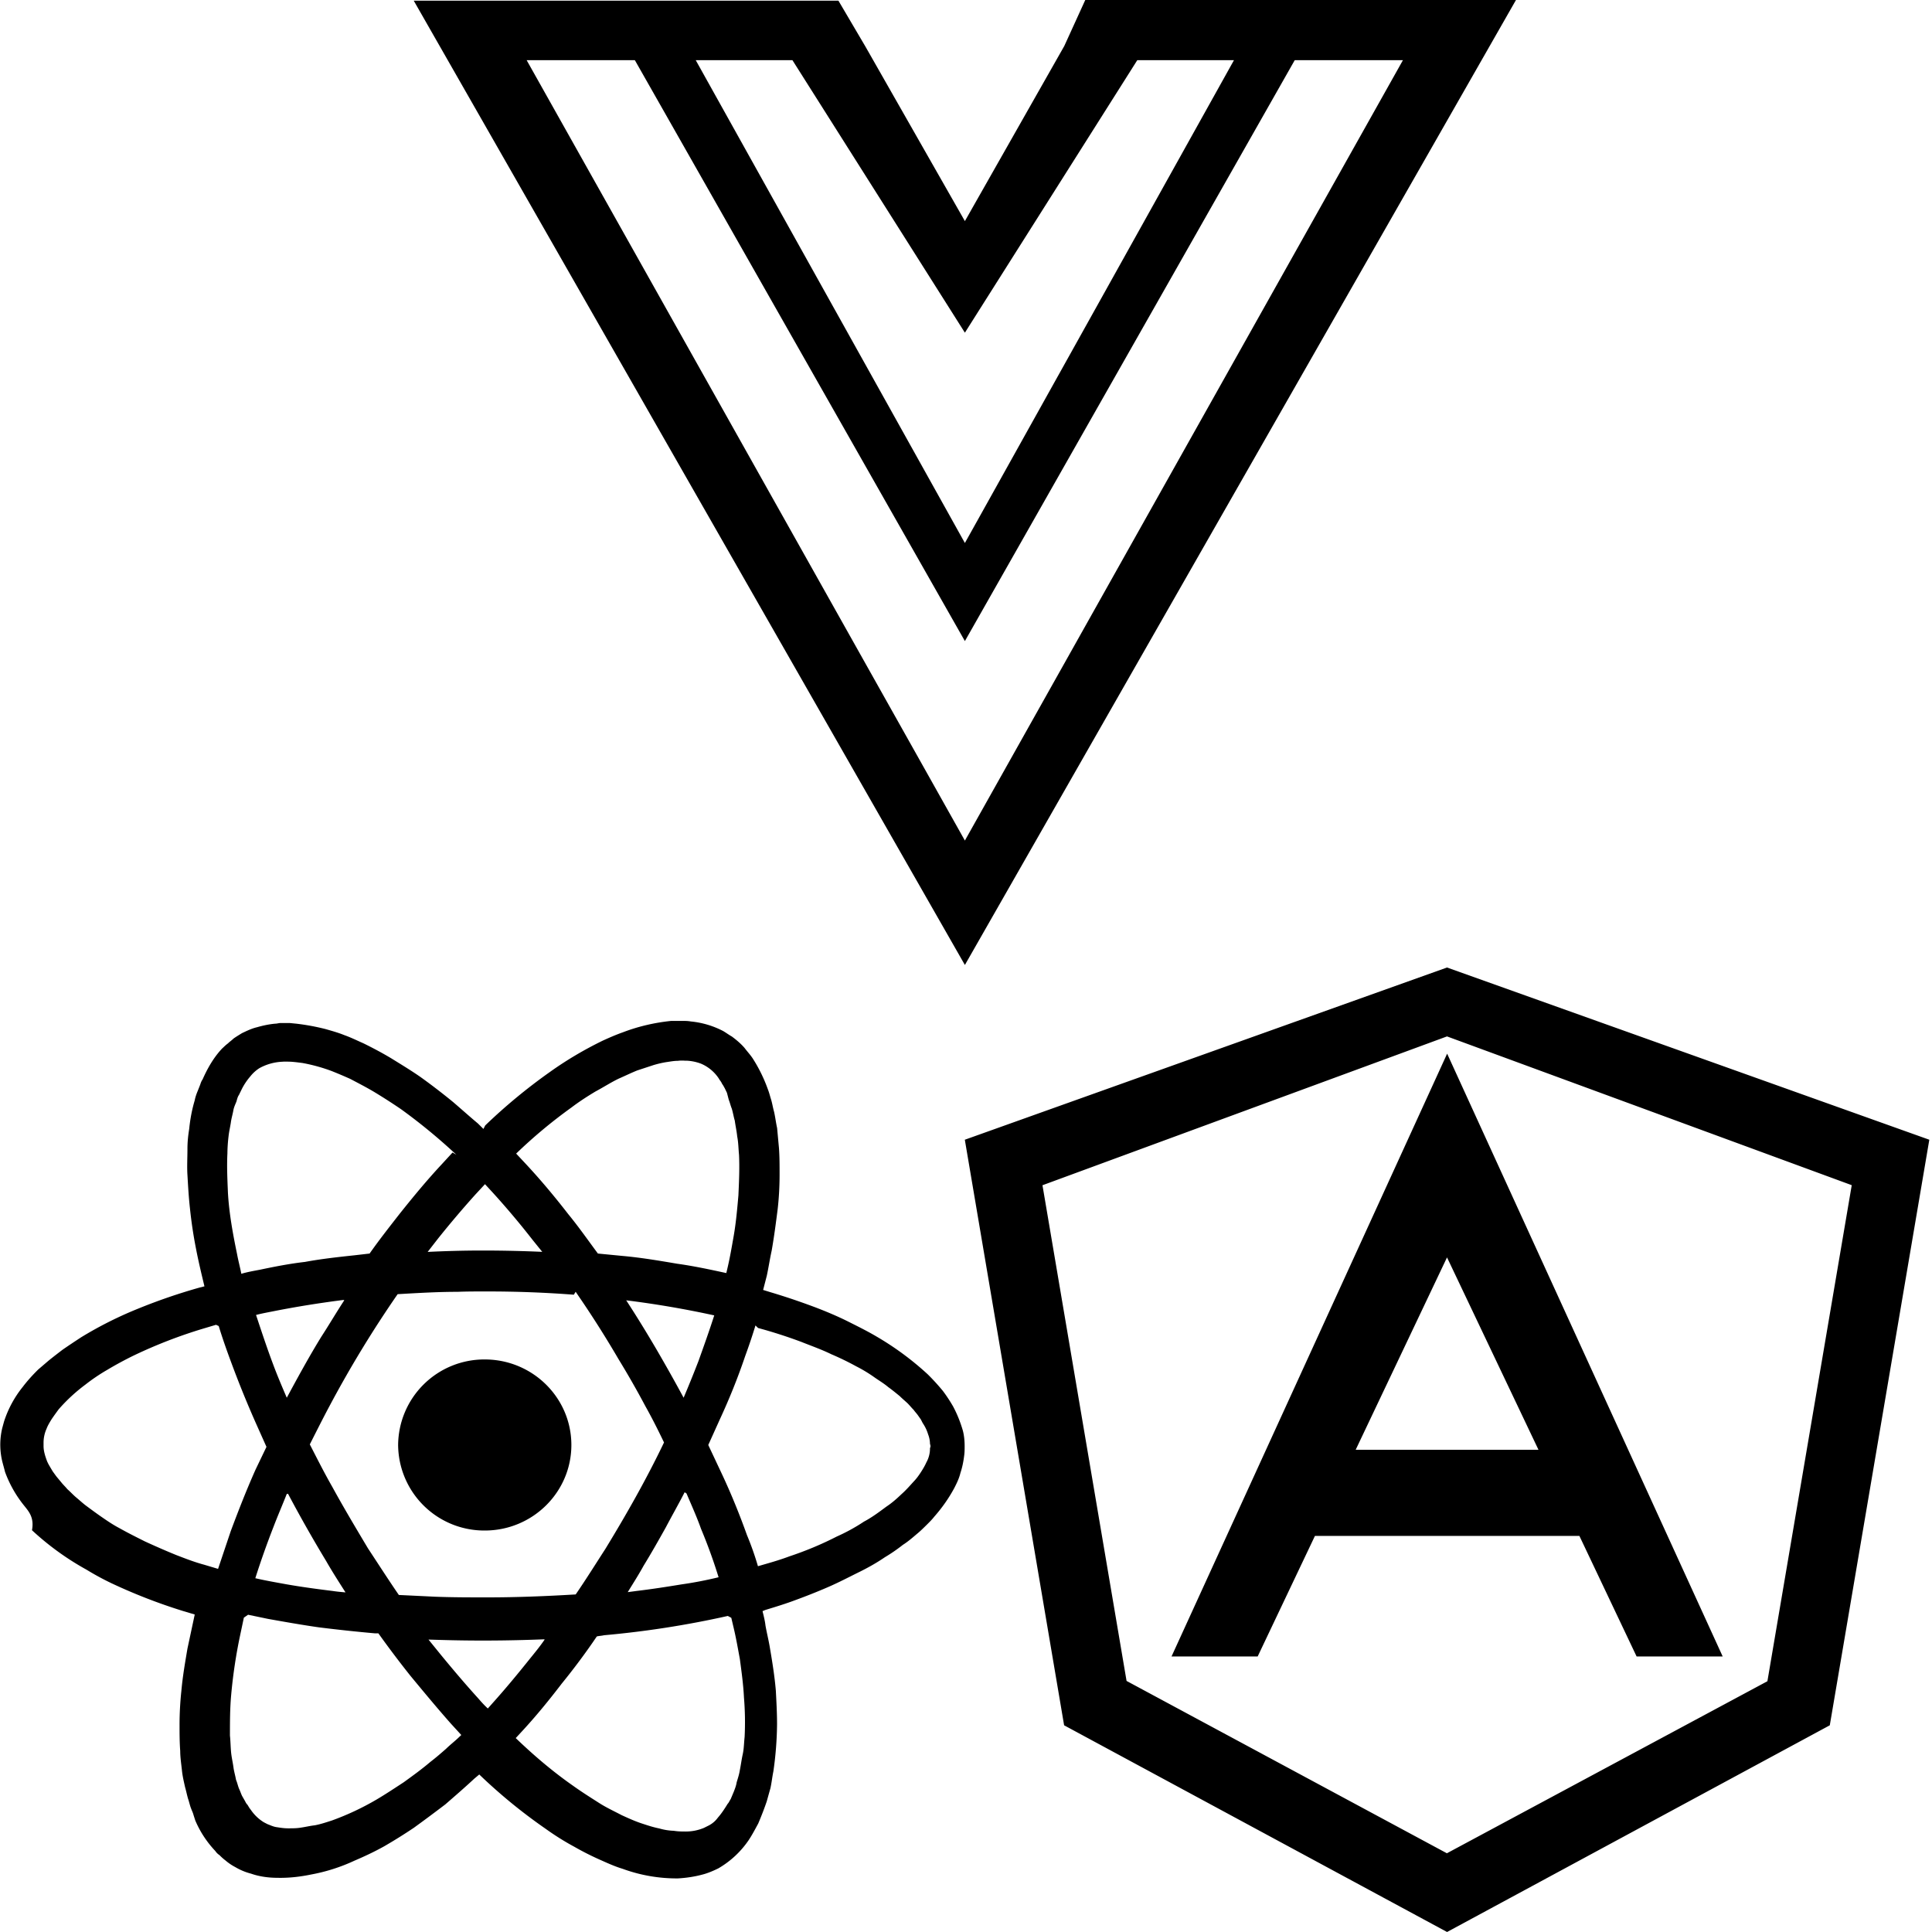 <?xml version="1.0" standalone="no"?><!DOCTYPE svg PUBLIC "-//W3C//DTD SVG 1.1//EN" "http://www.w3.org/Graphics/SVG/1.1/DTD/svg11.dtd"><svg t="1498663301047" class="icon" style="" viewBox="0 0 1024 1024" version="1.1" xmlns="http://www.w3.org/2000/svg" p-id="4026" xmlns:xlink="http://www.w3.org/1999/xlink" width="48" height="48"><defs><style type="text/css"></style></defs><path d="M257.15 596.54l0.224-0.224a294.292 294.292 0 0 1 34.091-28.148c8.85-6.326 18.243-11.853 28.02-16.614 3.515-1.598 7.093-3.163 10.735-4.441 8.179-3.131 16.806-5.112 25.528-6.007h5.879c1.502 0 2.971 0 4.505 0.288a46.743 46.743 0 0 1 17.221 5.112c1.566 0.927 2.907 1.949 4.505 2.844 2.588 1.917 4.793 3.802 6.741 6.039 1.629 2.173 3.515 4.122 4.793 6.294 3.227 5.112 5.783 10.544 7.668 15.879 0.639 1.598 0.99 3.195 1.598 5.08 0.671 2.205 0.99 4.441 1.629 6.678 0.639 2.844 0.959 5.687 1.598 8.563l0.99 10.735c0.32 4.473 0.32 9.234 0.32 13.962 0 6.007-0.32 12.077-0.99 18.084-0.959 7.572-1.917 14.889-3.195 22.173-0.99 4.473-1.629 8.85-2.588 13.323l-1.949 7.54 4.154 1.278c7.7 2.3 15.08 4.793 22.78 7.668 5.783 2.173 11.917 4.729 17.668 7.572 5.08 2.556 10.224 5.08 15.08 7.924a155.725 155.725 0 0 1 27.541 20.256c2.907 2.876 5.495 5.719 8.051 8.818 1.949 2.588 3.834 5.463 5.463 8.307 2.205 4.154 3.834 8.307 5.112 12.684 0.671 2.524 0.959 5.4 0.959 8.243 0 1.629 0 3.451-0.288 5.368-0.351 2.876-0.99 6.039-1.949 8.882-0.671 2.844-1.917 5.368-3.195 7.892-2.876 5.368-6.486 10.544-10.639 15.24-1.278 1.629-2.556 2.876-3.834 4.154-1.917 1.885-3.483 3.483-5.463 5.08-2.237 1.917-4.793 4.122-7.349 5.719a89.364 89.364 0 0 1-9.617 6.614c-4.154 2.844-8.69 5.4-13.195 7.636-5.783 2.844-11.214 5.719-16.997 8.211-5.815 2.524-11.662 4.824-17.604 6.997-5.144 1.917-10.288 3.483-15.432 5.048l-1.566 0.639c0.639 2.588 1.278 5.08 1.566 7.636 0.671 3.802 1.629 7.572 2.268 11.374 1.31 7.636 2.588 15.56 3.227 23.196 0.32 6.007 0.639 12.013 0.639 17.764a186.333 186.333 0 0 1-1.949 24.985c-0.607 2.907-0.927 6.071-1.566 8.914l-1.949 6.965c-1.278 3.802-2.907 7.956-4.505 11.726-1.566 2.876-3.195 6.007-5.112 8.882a49.427 49.427 0 0 1-16.071 14.921c-2.556 1.246-5.432 2.492-8.019 3.163-4.473 1.246-8.978 1.885-13.451 2.141a83.613 83.613 0 0 1-29.202-5.08c-4.217-1.278-8.051-3.035-11.917-4.761a150.165 150.165 0 0 1-13.77-6.965 138.695 138.695 0 0 1-15.048-9.425 283.461 283.461 0 0 1-35.273-28.851l-2.588 2.173c-5.112 4.761-10.256 9.202-15.4 13.675-5.432 4.122-10.895 8.211-16.678 12.397a277.103 277.103 0 0 1-15.719 9.809c-5.144 2.876-10.607 5.432-15.719 7.604a95.02 95.02 0 0 1-22.812 7.317c-6.071 1.246-11.853 1.917-17.956 1.789-4.793 0-9.617-0.639-14.09-2.205a32.206 32.206 0 0 1-8.371-3.483 27.445 27.445 0 0 1-5.144-3.483 27.094 27.094 0 0 1-3.195-2.844 7.732 7.732 0 0 1-2.237-2.205 54.539 54.539 0 0 1-10.607-16.167l-0.927-2.876c-0.32-1.31-0.99-2.556-1.31-3.515-0.639-1.566-0.99-3.419-1.566-5.048-0.639-2.173-0.99-4.09-1.629-6.294-0.639-2.907-1.278-5.527-1.598-8.403-0.351-3.419-0.959-7.253-0.959-10.735-0.351-4.761-0.351-9.202-0.351-13.962a169.335 169.335 0 0 1 0.959-17.764c0.671-7.636 1.949-14.921 3.227-22.493l3.866-18.084-6.422-1.917a292.663 292.663 0 0 1-37.541-14.569 147.098 147.098 0 0 1-13.483-7.317 146.012 146.012 0 0 1-28.819-20.863c1.246-6.71-1.629-9.873-4.185-13.068a62.303 62.303 0 0 1-10.128-17.924c-0.32-1.406-0.767-2.907-1.118-4.249a37.861 37.861 0 0 1-0.32-18.946l0.927-3.387a57.191 57.191 0 0 1 9.936-18.403c2.492-3.291 5.24-6.294 8.179-9.202l5.495-4.697c2.396-1.949 4.824-3.802 7.317-5.719 3.227-2.237 6.55-4.441 9.968-6.678a204.864 204.864 0 0 1 30.289-15.208 304.9 304.9 0 0 1 32.525-11.151l2.524-0.639c-1.598-6.646-3.195-13.291-4.473-19.937a235.121 235.121 0 0 1-3.227-21.566c-0.639-5.719-0.959-11.374-1.31-17.477-0.288-4.441 0-9.17 0-13.93 0-3.515 0.351-6.965 0.927-10.48 0.511-5.144 1.438-10.192 2.939-15.208 0.288-1.598 0.959-3.515 1.598-5.016l1.278-3.227c0.32-0.959 0.639-1.949 1.278-2.812 2.556-5.783 5.751-11.47 10.256-16.295 0.959-0.863 1.917-1.885 3.195-2.812 0.959-0.959 1.949-1.566 2.907-2.524 1.278-0.927 2.876-1.885 4.473-2.876 2.62-1.246 5.176-2.492 8.019-3.163 3.227-0.927 6.422-1.598 9.617-1.885 0.99 0 1.949-0.351 2.907-0.351h4.793l3.515 0.351c5.176 0.607 10.256 1.534 15.432 2.844 3.227 0.927 6.71 1.885 9.936 3.195 3.515 1.246 6.741 2.844 10.288 4.409 5.112 2.524 9.936 5.08 14.729 7.956 5.144 3.195 10.288 6.294 15.4 9.841 5.751 4.122 11.534 8.563 17.317 13.291 4.505 3.866 8.658 7.604 13.163 11.374l2.907 2.876 0.927-1.821z m128.599 259.946a504.492 504.492 0 0 1-65.594 10.224c-1.278 0.32-2.556 0.32-3.834 0.639-5.783 8.563-12.173 17.125-18.627 25.049-6.741 8.818-13.802 17.445-21.151 25.368l-3.195 3.451c9.585 9.202 19.585 17.732 30.48 25.336 4.505 3.227 8.978 6.039 13.483 8.914 3.834 2.492 8.019 4.409 12.205 6.614 3.515 1.598 7.061 3.227 10.895 4.473 2.907 0.959 5.783 1.917 9.01 2.556a30.512 30.512 0 0 0 7.7 1.246c2.237 0.383 4.473 0.383 6.39 0.383a24.793 24.793 0 0 0 9.649-1.949l2.556-1.278a13.675 13.675 0 0 0 4.793-4.154c1.949-2.205 3.578-4.729 5.176-7.317 0.639-0.607 0.959-1.598 1.598-2.492l1.598-3.802c0.639-1.629 1.278-3.227 1.566-5.08 0.671-2.237 1.31-4.122 1.661-6.326 0.575-2.844 0.927-5.719 1.566-8.595 0.639-2.876 0.639-6.007 0.99-9.17a157.13 157.13 0 0 0-0.351-20.895c-0.32-6.678-1.278-13.643-2.173-20.352-0.99-5.336-1.981-11.055-3.259-16.422l-1.278-5.432-1.853-0.99z m-256.495 0.895l-1.949 9.202c-2.237 10.512-3.834 21.215-4.793 31.918-0.639 7.125-0.639 14.282-0.639 21.407 0.32 2.844 0.32 6.039 0.639 9.17 0.32 2.876 0.959 5.4 1.31 8.243 0.32 1.949 0.959 4.154 1.278 6.039 0.671 1.534 0.959 3.131 1.598 4.697 0.639 1.31 0.99 2.524 1.598 3.802l1.629 2.844c0.32 0.671 0.639 1.278 1.278 1.917l0.959 1.598 0.959 1.278a22.493 22.493 0 0 0 6.741 6.358l1.917 0.99c1.629 0.607 2.907 1.246 4.505 1.534 2.268 0.351 4.154 0.671 6.422 0.671 2.237 0 4.473 0 6.422-0.32 2.588-0.351 5.112-0.99 7.7-1.278 3.227-0.607 6.071-1.598 9.01-2.524 8.243-2.971 16.199-6.71 23.771-11.151 4.761-2.812 9.585-6.007 14.409-9.17 4.824-3.483 9.617-6.965 14.09-10.767 2.907-2.237 5.463-4.441 8.371-6.997 2.237-2.205 4.793-4.122 7.061-6.358l0.959-0.895-5.495-6.007c-7.349-8.307-14.409-16.838-21.47-25.368a546.794 546.794 0 0 1-16.997-22.525h-1.981a840.926 840.926 0 0 1-29.522-3.163c-8.978-1.278-17.988-2.876-26.934-4.473l-10.607-2.205-2.237 1.534z m158.824 11.502c-19.234 0.767-38.468 0.863-57.734 0.224l-3.227-0.096 6.741 8.307c6.422 7.796 12.844 15.4 19.585 22.812 1.598 1.853 3.195 3.642 5.112 5.4l2.556-2.876c6.741-7.508 13.195-15.304 19.585-23.292 2.556-3.163 5.432-6.614 8.019-10.416l-0.639-0.064z m16.071-182.659a594.91 594.91 0 0 0-45.273-1.725h-2.237c-4.793 0-9.297 0-14.122 0.192-10.607 0-21.183 0.639-31.758 1.246a595.038 595.038 0 0 0-35.944 58.98c-3.546 6.614-7.061 13.643-10.607 20.64 3.866 7.54 7.732 15.208 11.885 22.461 6.102 11.151 12.524 21.886 18.946 32.653 5.463 8.275 10.927 16.806 16.358 24.697l19.266 0.927c9.297 0.351 18.307 0.351 27.605 0.351 15.719 0 31.439-0.639 46.871-1.566 5.432-7.924 10.575-16.167 15.719-24.122 11.214-18.371 21.822-37.062 31.087-56.424-3.195-6.646-6.39-13.036-9.936-19.33a467.366 467.366 0 0 0-14.122-24.729 548.679 548.679 0 0 0-21.502-33.931l-1.278-1.885-0.959 1.566z m-152.146 105.563c-2.237 5.719-4.793 11.566-7.029 17.445-3.515 9.01-6.741 18.084-9.649 27.253 5.495 1.278 11.246 2.268 16.678 3.259 8.019 1.406 16.39 2.524 24.41 3.515 2.237 0.351 4.505 0.543 6.71 0.735-3.483-5.463-7.061-11.023-10.256-16.614a719.995 719.995 0 0 1-20.192-35.624l-0.671 0.032z m210.871-0.863c-3.195 6.262-6.71 12.397-9.968 18.595-3.802 6.805-7.668 13.643-11.822 20.416-2.62 4.761-5.463 9.202-8.371 13.93l4.793-0.639c8.019-0.959 16.039-2.205 23.803-3.483 6.39-0.895 13.131-2.205 19.553-3.77a279.116 279.116 0 0 0-9.297-25.656c-2.268-6.39-5.144-12.716-7.7-18.755l-0.99-0.639z m-248.38-88.757l-7.061 2.109a256.335 256.335 0 0 0-36.583 14.186 186.652 186.652 0 0 0-14.09 7.636 99.333 99.333 0 0 0-11.566 7.828 90.035 90.035 0 0 0-14.122 13.068c-1.278 1.757-2.556 3.483-3.834 5.4-0.959 1.598-1.949 3.195-2.556 4.856a18.052 18.052 0 0 0-1.598 7.317v1.885c0 2.78 0.959 5.591 1.917 8.179l0.671 1.374 0.959 1.661 1.31 2.205 1.949 2.684 2.556 3.067c0.959 1.246 2.268 2.428 3.195 3.61 1.629 1.438 2.907 2.844 4.505 4.249 1.949 1.598 3.515 3.099 5.463 4.569 2.588 1.917 5.144 3.802 7.7 5.591 3.195 2.205 6.422 4.441 9.968 6.294 4.473 2.524 8.978 4.761 13.483 7.029 5.432 2.492 11.246 5.048 16.678 7.253 5.144 1.981 9.968 3.834 14.761 5.112l7.38 2.205 6.71-19.969c4.154-11.119 8.371-21.918 13.163-32.653l5.783-12.045-5.4-12.077a544.909 544.909 0 0 1-13.515-33.292c-2.237-6.007-4.473-12.365-6.39-18.659l-1.438-0.671z m285.921 0.351c-1.661 5.463-3.483 10.863-5.463 16.263-3.834 11.342-8.339 22.557-13.483 33.643l-6.071 13.451 7.732 16.454c4.761 10.256 9.01 20.768 12.78 31.311 2.268 5.432 4.217 10.991 5.815 16.486l3.866-1.118c4.473-1.278 8.69-2.556 12.844-4.122 8.658-2.876 16.997-6.358 25.049-10.48a98.087 98.087 0 0 0 14.441-7.924c4.185-2.205 7.988-5.048 11.853-7.924 2.907-1.917 5.463-4.154 8.051-6.646 2.237-1.949 4.441-4.473 6.422-6.646 1.598-1.629 2.907-3.515 4.154-5.463 0.99-1.566 1.917-3.163 2.588-4.697a15.017 15.017 0 0 0 1.917-7.604c0.351-0.639 0.351-1.246 0-2.237a14.282 14.282 0 0 0-0.99-5.016 21.279 21.279 0 0 0-2.876-6.007l-0.959-1.885-1.598-2.268c-0.639-0.927-1.598-1.885-2.237-2.844-0.959-0.927-1.981-2.205-3.227-3.483-1.31-1.214-2.876-2.524-4.154-3.802-1.917-1.566-3.866-3.163-6.071-4.761-2.268-1.917-4.856-3.451-7.093-5.016a75.658 75.658 0 0 0-9.905-6.007 146.906 146.906 0 0 0-13.163-6.39c-5.144-2.524-10.639-4.441-16.071-6.614a259.243 259.243 0 0 0-22.78-7.317l-1.374-1.342z m-143.488 18.02c25.368 0 45.912 20.32 45.912 45.337 0 24.985-20.544 45.337-45.912 45.337a45.689 45.689 0 0 1-45.912-45.337 45.689 45.689 0 0 1 45.912-45.337z m74.955-31.375c5.655 8.658 11.087 17.541 16.326 26.487 4.824 8.307 9.553 16.678 14.122 25.177 2.716-6.39 5.336-12.876 7.86-19.394 2.876-8.019 5.751-16.071 8.371-24.25a514.237 514.237 0 0 0-47.19-8.051l0.511 0.032z m-149.878-0.16c-12.524 1.598-24.985 3.578-37.35 6.039-2.907 0.575-6.071 1.15-8.946 1.917 2.876 8.658 5.751 17.381 8.946 25.88 2.237 6.039 4.793 12.045 7.349 17.988 5.815-10.767 11.885-21.918 18.307-32.333 4.154-6.39 8.019-13.004 12.173-19.33l-0.479-0.16z m202.595-12.716l0.99-4.217c1.31-5.559 2.237-11.023 3.227-16.646 1.278-7.221 1.917-14.569 2.556-21.854 0.32-7.189 0.671-14.409 0.32-21.534-0.32-3.227-0.32-6.518-0.959-9.681-0.288-2.907-0.927-5.655-1.278-8.371-0.639-2.141-0.959-4.313-1.598-6.39-0.639-1.566-0.959-3.099-1.598-4.697l-0.959-3.674-1.182-2.46c-0.447-0.735-0.799-1.534-1.342-2.205a9.713 9.713 0 0 0-1.086-1.853c-0.351-0.383-0.607-0.927-0.863-1.31a21.311 21.311 0 0 0-9.297-7.636 25.145 25.145 0 0 0-7.38-1.566c-0.671 0-1.31 0-1.949-0.064h-0.639c-0.639 0-1.278 0-2.237 0.128-1.949 0-3.866 0.351-5.815 0.639-2.237 0.32-4.793 0.927-7.061 1.598l-8.658 2.844c-3.195 1.278-6.39 2.844-9.968 4.409-4.154 2.013-8.019 4.537-12.173 6.741-4.154 2.492-8.658 5.368-12.844 8.563a263.269 263.269 0 0 0-29.234 24.378l4.185 4.473c8.339 8.882 16.039 18.084 23.419 27.605 5.463 6.646 10.575 13.962 15.719 20.895l13.163 1.278c9.617 0.863 19.266 2.492 28.851 4.122 9.01 1.246 17.988 3.195 26.646 5.08l-0.959 1.406z m-142.753-64.284a304.101 304.101 0 0 0-29.266-24.09 307.679 307.679 0 0 0-14.122-9.074c-4.154-2.492-8.658-4.793-12.812-6.997a271.959 271.959 0 0 0-9.649-4.09 91.058 91.058 0 0 0-15.687-4.345c-2.268-0.288-4.217-0.543-6.134-0.671l-2.237-0.064h-0.288c-0.671 0-1.278 0-1.949 0.064a27.605 27.605 0 0 0-12.173 3.387 19.266 19.266 0 0 0-4.793 4.313c-1.917 2.205-3.546 4.665-4.793 7.253l-1.31 2.684c-0.671 0.927-0.959 2.205-1.31 3.451-0.639 1.598-1.278 2.876-1.598 4.473-0.32 1.885-0.959 4.09-1.278 6.007-0.32 2.524-0.99 5.08-1.31 7.956a82.751 82.751 0 0 0-0.607 9.138c-0.351 6.997 0 13.962 0.288 20.959 0.639 10.799 2.588 21.534 4.824 32.302 0.639 3.483 1.598 7.029 2.268 10.48 3.195-0.959 6.71-1.566 9.936-2.173 7.7-1.629 15.719-3.195 23.771-4.122 8.627-1.598 17.604-2.588 26.295-3.515l7.988-0.927c5.144-7.317 10.607-14.25 16.039-21.215 7.093-8.882 14.473-17.828 22.141-26.039l5.783-6.294 1.981 1.15z m15.336 15.496l-5.24 5.655c-6.837 7.604-13.451 15.4-19.809 23.356l-5.463 7.029c9.106-0.447 18.18-0.703 27.285-0.735h3.706c9.905 0.032 19.841 0.256 29.746 0.703l-5.112-6.326a431.007 431.007 0 0 0-21.215-25.177l-4.154-4.505h0.256zM766.945 549.318l214.513 78.853-44.698 262.917-169.879 91.186-169.783-91.345-44.57-262.725 214.417-78.885m0-36.519L511.377 604.08l52.622 310.363L766.977 1024l202.851-109.557L1022.578 604.08l-255.633-91.281z m100.483 365.157h45.625l-146.044-319.501-146.076 319.501h45.657l30.353-63.9h140.165l30.321 63.9z m-148.887-109.557l48.404-101.953 48.468 101.953h-96.873zM511.409 511.457L219.289 0.351h225.088l14.346 24.378 52.686 92.464L564.094 24.378 575.213 0h228.283l-292.088 511.457z m91.377-479.571l-91.377 144.446L419.999 31.886h-51.248l142.657 255.92 142.625-255.92h-51.248z m83.454 0l-174.831 307.903L336.482 31.886H279.131l232.277 413.626L743.59 31.886h-57.35z" p-id="4027"></path></svg>